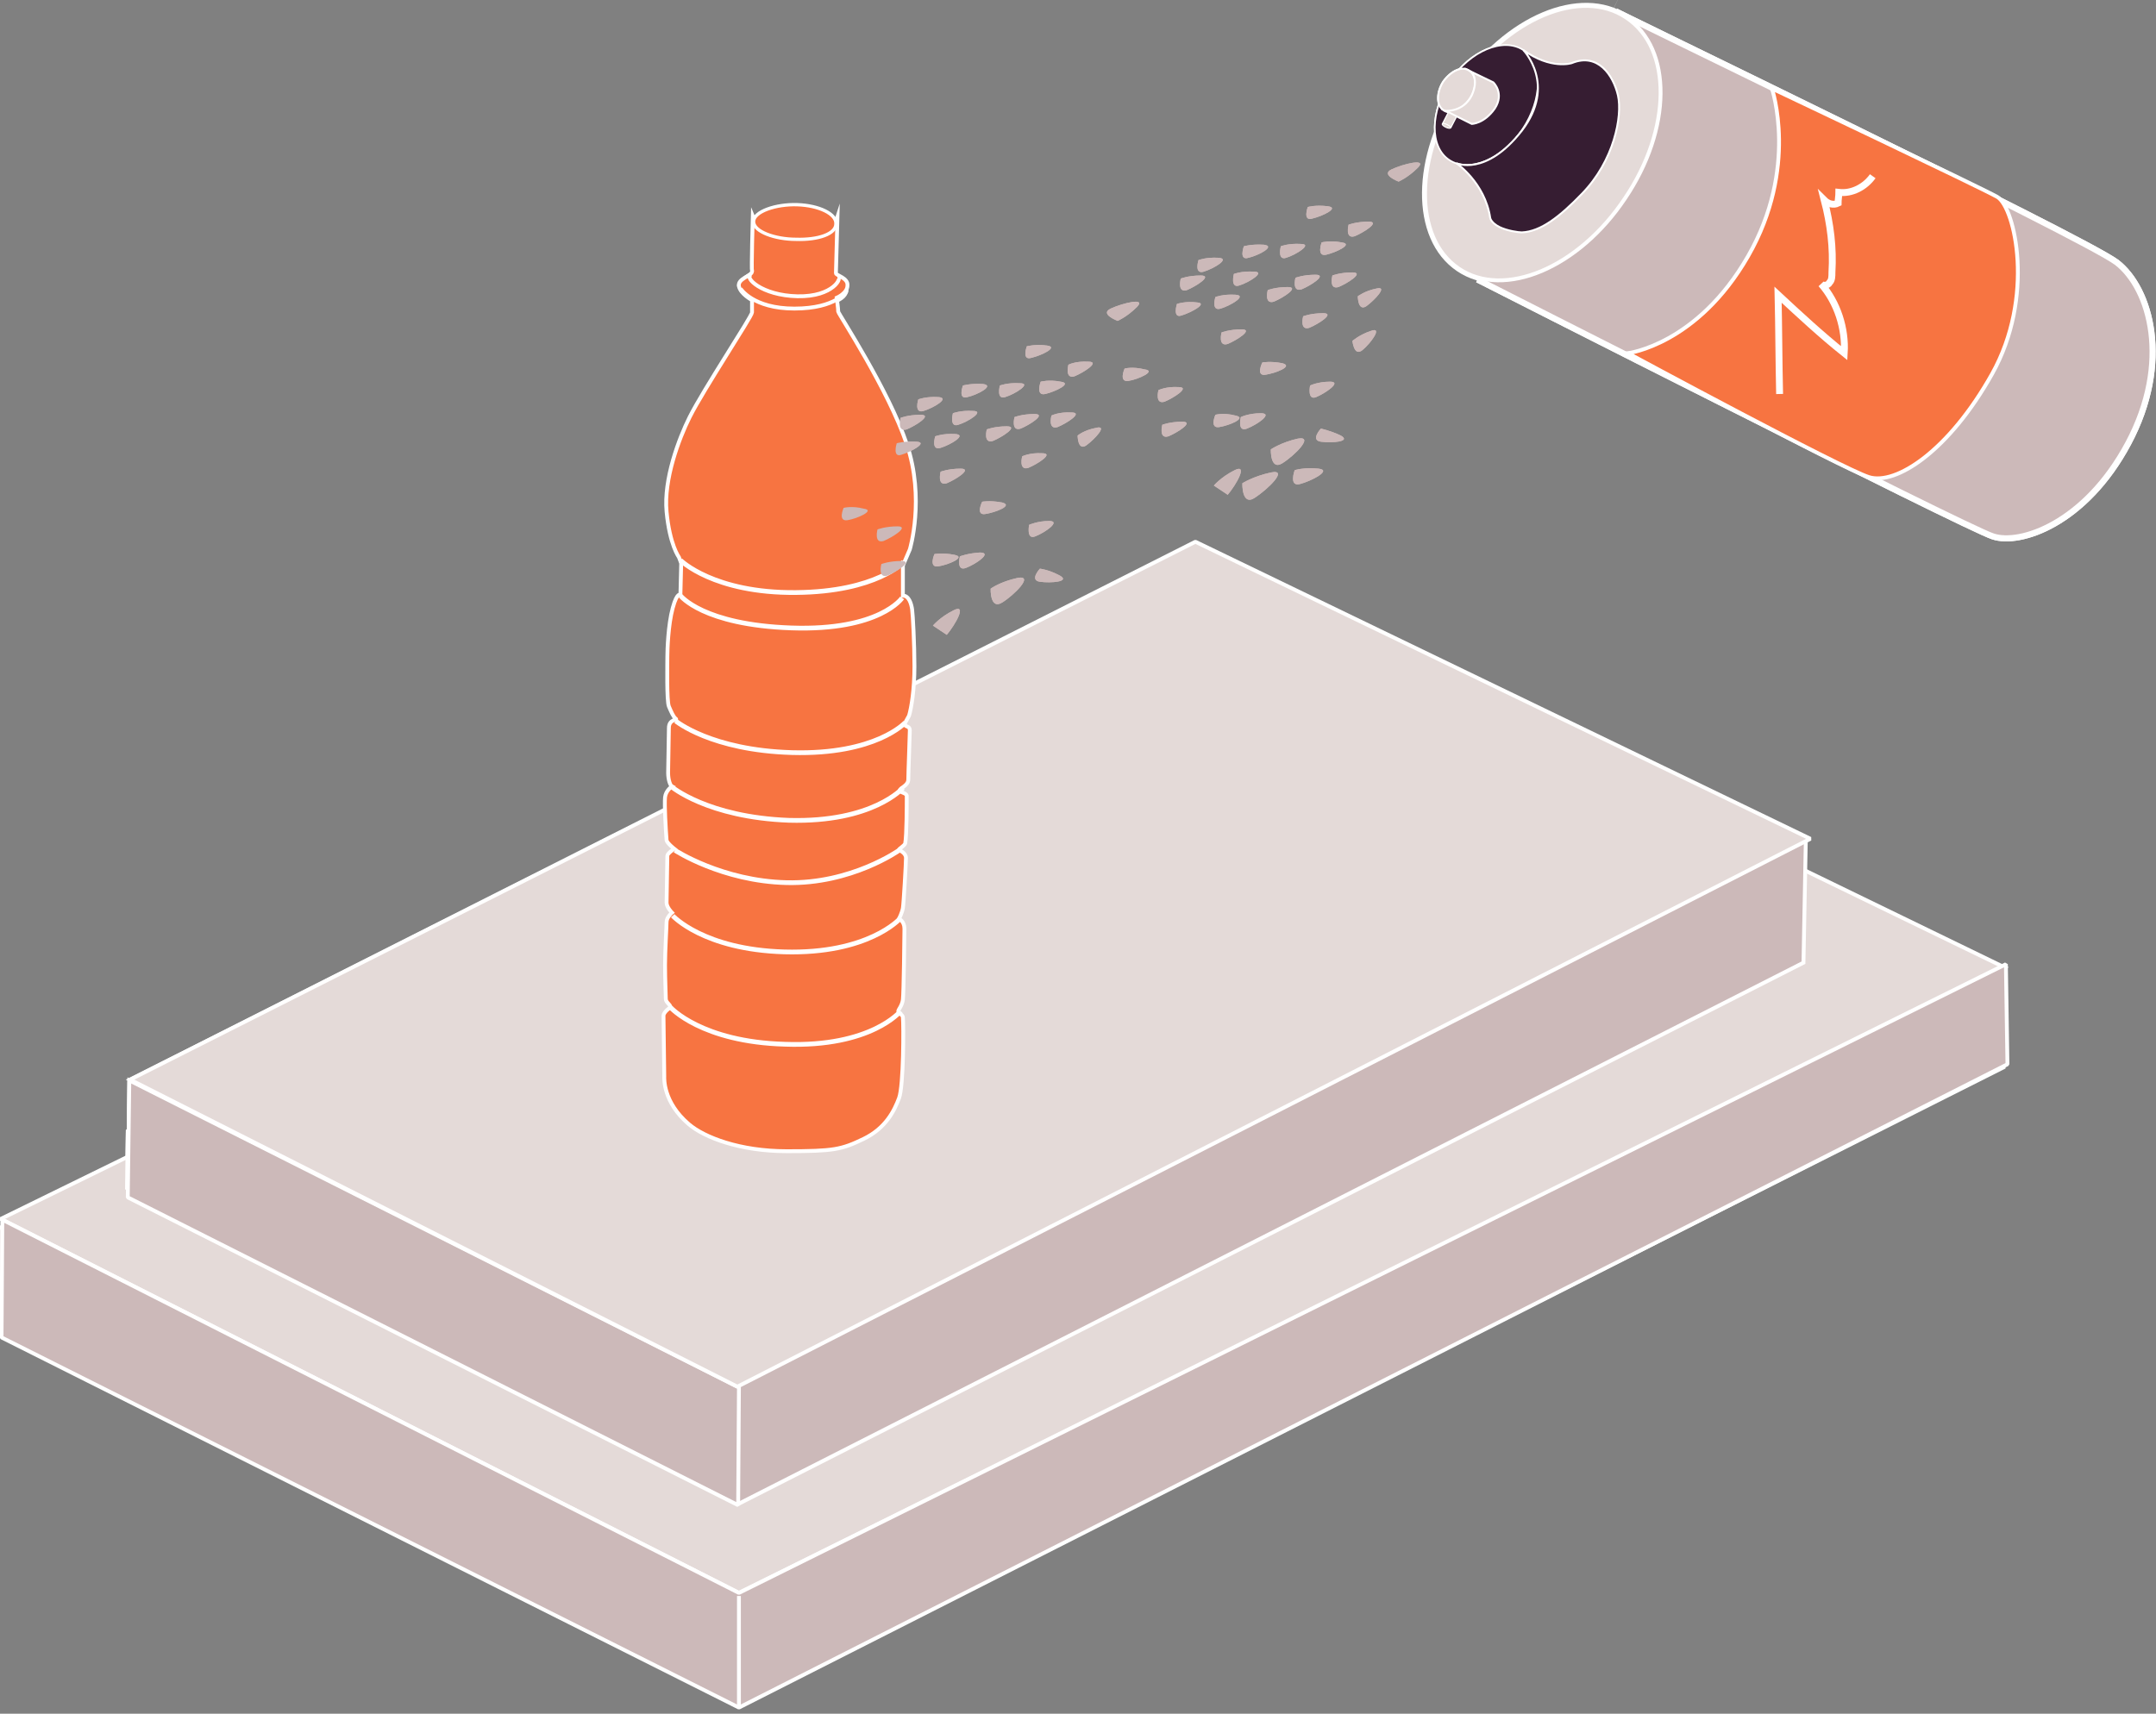 <?xml version="1.0" encoding="utf-8"?>
<!-- Generator: Adobe Illustrator 25.2.3, SVG Export Plug-In . SVG Version: 6.00 Build 0)  -->
<svg version="1.1" id="Layer_1" xmlns="http://www.w3.org/2000/svg" xmlns:xlink="http://www.w3.org/1999/xlink" x="0px" y="0px"
	 viewBox="0 0 280.1 222.7" style="enable-background:new 0 0 280.1 222.7;" xml:space="preserve">
<rect x="0" y="0" width="280.1" height="222.7" fill="#808080" stroke="none"/>
<style type="text/css">
	.st0{fill:#CCB9B9;stroke:#FFFFFF;stroke-width:0.5;stroke-linejoin:bevel;stroke-miterlimit:10;}
	.st1{fill:#CCB9B9;stroke:#FFFFFF;stroke-width:0.5;stroke-miterlimit:10;}
	.st2{fill:#E4DAD8;stroke:#FFFFFF;stroke-width:0.5;stroke-miterlimit:10;}
	.st3{fill:#E4DAD8;stroke:#FFFFFF;stroke-width:0.5;stroke-linejoin:bevel;stroke-miterlimit:10;}
	.st4{fill:#CCB9B9;}
	.st5{fill:#CCB9B9;stroke:#FFFFFF;stroke-width:0.791;stroke-miterlimit:10;}
	.st6{fill:#F77441;}
	.st7{fill:#B79797;stroke:#FFFFFF;stroke-width:0.791;stroke-miterlimit:10;}
	.st8{fill:#361D32;stroke:#FFFFFF;stroke-width:0.215;stroke-miterlimit:10;}
	.st9{fill:none;stroke:#361D32;stroke-width:0.14;stroke-miterlimit:10;}
	.st10{fill:#E4DAD8;stroke:#FFFFFF;stroke-width:0.215;stroke-miterlimit:10;}
	.st11{fill:none;stroke:#FFFFFF;stroke-width:0.895;stroke-miterlimit:10;}
	.st12{fill:#E4DAD8;stroke:#FFFFFF;stroke-width:0.154;stroke-miterlimit:10;}
	.st13{fill:#E4DAD8;stroke:#FFFFFF;stroke-width:0.123;stroke-miterlimit:10;}
	.st14{fill:#F77441;stroke:#FFFFFF;stroke-width:0.5;stroke-miterlimit:10;}
	.st15{fill:#361D32;stroke:#FFFFFF;stroke-width:0.25;stroke-miterlimit:10;}
	.st16{fill:#E4DAD8;stroke:#FFFFFF;stroke-width:0.25;stroke-miterlimit:10;}
	.st17{fill:none;stroke:#FFFFFF;stroke-width:0.5;stroke-miterlimit:10;}
	.st18{fill:#F77441;stroke:#FFFFFF;stroke-width:0.431;stroke-miterlimit:10;}
	.st19{fill:#F77441;stroke:#FFFFFF;stroke-width:0.61;stroke-miterlimit:10;}
	.st20{fill:none;stroke:#FFFFFF;stroke-width:0.615;stroke-miterlimit:10;}
</style>
<g>
	<g>
		<line class="st0" x1="95.6" y1="199.5" x2="95.5" y2="214.8"/>
		<polygon class="st1" points="16.5,154.4 96.3,194.8 231.6,126.7 231.9,111 156.5,76.5 16.6,147 		"/>
		<polygon class="st1" points="16.6,155.6 16.8,140.4 96.4,179.4 96.1,194.8 		"/>
		<polygon class="st1" points="-0.2,159.4 -0.2,172.1 96.7,221.1 260.3,138.7 260,125.7 96.6,207 		"/>
		<path class="st2" d="M16.9,140.3c0,0,79.4,39.1,79.5,39L231.6,111l-79.9-38.6L16.9,140.3z"/>
		<polygon class="st2" points="96,207 260.4,125.7 163.2,78.5 0.1,158.4 		"/>
		<polygon class="st1" points="16.5,154.4 96,195.4 234.3,125.1 234.6,109.4 156.5,76.5 16.6,147 		"/>
		<polygon class="st0" points="16.6,155.6 16.8,140.4 96,180.3 95.9,195.6 		"/>
		<polygon class="st0" points="0.3,158.5 0.2,173.8 96,221.9 260.8,138.3 260.6,125.3 96,207 		"/>
		<path class="st3" d="M16.9,140.3c0,0,78.9,39.9,78.9,39.9L235.2,109l-79.9-38.6L16.9,140.3z"/>
		<line class="st1" x1="96" y1="207.4" x2="96" y2="221.7"/>
	</g>
	<g>
		<path class="st4" d="M152.9,39.5c0,0-0.6,1.9,0.6,1.5c1.3-0.4,3.5-1.6,2-1.7C154,39.1,152.9,39.5,152.9,39.5"/>
		<path class="st4" d="M155.7,33.8c0,0-0.6,1.9,0.7,1.5c1.3-0.4,3.5-1.7,1.9-1.8S155.7,33.8,155.7,33.8"/>
		<path class="st4" d="M153.4,36.2c0,0-0.5,1.9,0.8,1.5c1.2-0.5,3.4-1.9,1.8-1.9C154.4,35.8,153.4,36.2,153.4,36.2"/>
		<path class="st4" d="M157.9,38.6c0,0-0.6,1.9,0.7,1.5c1.3-0.4,3.5-1.7,1.9-1.8C158.9,38.2,157.9,38.6,157.9,38.6"/>
		<path class="st4" d="M160.3,35.6c0,0-0.5,1.9,0.7,1.5c1.3-0.4,3.5-1.8,1.9-1.8C161.3,35.2,160.3,35.6,160.3,35.6"/>
		<path class="st4" d="M158.7,43.2c0,0-0.5,1.9,0.8,1.5c1.2-0.5,3.4-1.9,1.8-1.9C159.7,42.8,158.7,43.2,158.7,43.2"/>
		<path class="st4" d="M161.6,32c0,0-0.7,1.9,0.6,1.5c1.3-0.3,3.6-1.5,2-1.7C162.6,31.7,161.6,32,161.6,32"/>
		<path class="st4" d="M164.7,37.7c0,0-0.5,1.9,0.8,1.5c1.2-0.5,3.4-1.9,1.8-1.9C165.7,37.3,164.7,37.7,164.7,37.7"/>
		<path class="st4" d="M166.4,32c0,0-0.5,1.9,0.7,1.5c1.3-0.4,3.5-1.8,1.9-1.8C167.4,31.6,166.4,32,166.4,32"/>
		<path class="st4" d="M176.4,38.5c0,0,0,2,1.1,1.3c1.1-0.8,2.9-2.7,1.3-2.3C177.3,37.8,176.4,38.5,176.4,38.5"/>
		<path class="st4" d="M173.1,35.8c0,0-0.5,1.9,0.8,1.5c1.2-0.5,3.4-1.9,1.8-1.9C174.1,35.4,173.1,35.8,173.1,35.8"/>
		<path class="st4" d="M171.7,31.5c0,0-0.7,1.9,0.6,1.6c1.3-0.3,3.6-1.4,2-1.6C172.8,31.2,171.7,31.5,171.7,31.5"/>
		<path class="st4" d="M169.9,26.9c0,0-0.7,1.9,0.6,1.5c1.3-0.3,3.6-1.4,2-1.6C170.9,26.6,169.9,26.9,169.9,26.9"/>
		<path class="st4" d="M175.2,29.2c0,0-0.5,1.9,0.8,1.5c1.2-0.5,3.4-1.9,1.8-1.9C176.2,28.8,175.2,29.2,175.2,29.2"/>
		<path class="st4" d="M175.7,44.3c0,0,0.2,2.1,1.3,1.2c1.1-0.9,2.7-3.1,1.1-2.5C176.6,43.5,175.7,44.3,175.7,44.3"/>
		<path class="st4" d="M168.3,36.1c0,0-0.5,1.9,0.8,1.5c1.2-0.5,3.4-1.9,1.8-1.9C169.3,35.7,168.3,36.1,168.3,36.1"/>
		<path class="st4" d="M169.3,41.1c0,0-0.5,1.9,0.8,1.5c1.2-0.5,3.4-1.9,1.8-1.9C170.3,40.7,169.3,41.1,169.3,41.1"/>
		<path class="st4" d="M164,47.1c0,0-0.9,1.8,0.4,1.6c1.3-0.2,3.7-1.1,2.2-1.5C165.1,46.9,164,47.1,164,47.1"/>
		<path class="st4" d="M170.2,50.1c0,0-0.4,2,0.8,1.5s3.4-2,1.8-2C171.2,49.6,170.2,50.1,170.2,50.1"/>
		<path class="st4" d="M165.1,58.4c0,0-0.1,2.8,1.5,1.8c1.6-1,4.2-3.6,2-3.2C166.4,57.5,165.1,58.4,165.1,58.4"/>
		<path class="st4" d="M161.2,54.2c0,0-0.5,2,0.8,1.5c1.3-0.5,3.5-2,1.8-2C162.2,53.7,161.2,54.2,161.2,54.2"/>
		<path class="st4" d="M157.9,53.9c0,0-0.8,1.8,0.5,1.6s3.7-1.2,2.1-1.5C159,53.6,157.9,53.9,157.9,53.9"/>
		<path class="st4" d="M151,55.2c0,0-0.5,1.9,0.8,1.5c1.2-0.5,3.4-1.9,1.8-1.9C152,54.8,151,55.2,151,55.2"/>
		<path class="st4" d="M161.4,62.8c0,0-0.1,3,1.6,1.9c1.7-1.1,4.5-3.8,2.1-3.3C162.8,61.9,161.4,62.8,161.4,62.8"/>
		<path class="st4" d="M159.5,64.3c1.1-1.3,2.7-4.1,0.9-3.2c-1.8,0.9-2.7,2-2.7,2"/>
		<path class="st4" d="M171.6,55.7c0,0-1.4,1.5,0,1.7c1.4,0.2,4,0,2.6-0.8C172.7,55.9,171.6,55.7,171.6,55.7"/>
		<path class="st4" d="M168.2,61.1c0,0-0.8,2.2,0.7,1.8c1.5-0.4,4.2-1.8,2.4-2C169.4,60.7,168.2,61.1,168.2,61.1"/>
		<path class="st4" d="M150.5,50.7c0,0-0.5,1.9,0.8,1.5c1.2-0.5,3.4-1.9,1.8-1.9C151.5,50.2,150.5,50.7,150.5,50.7"/>
		<path class="st4" d="M146.1,47.9c0,0-0.8,1.8,0.5,1.6c1.3-0.2,3.7-1.3,2.1-1.5C147.1,47.6,146.1,47.9,146.1,47.9"/>
		<path class="st4" d="M181.7,23.6c0,0-2.4-0.9-0.9-1.6c1.5-0.7,4.7-1.5,3.4-0.2C182.9,23.1,181.7,23.6,181.7,23.6"/>
	</g>
	<g>
		<path class="st4" d="M116.5,57.6c0,0-0.6,1.9,0.6,1.5c1.3-0.4,3.5-1.6,2-1.7C117.5,57.3,116.5,57.6,116.5,57.6"/>
		<path class="st4" d="M119.3,51.9c0,0-0.6,1.9,0.7,1.5c1.3-0.4,3.5-1.7,1.9-1.8S119.3,51.9,119.3,51.9"/>
		<path class="st4" d="M117,54.3c0,0-0.5,1.9,0.8,1.5c1.2-0.5,3.4-1.9,1.8-1.9C118,53.9,117,54.3,117,54.3"/>
		<path class="st4" d="M121.5,56.7c0,0-0.6,1.9,0.7,1.5c1.3-0.4,3.5-1.7,1.9-1.8C122.5,56.3,121.5,56.7,121.5,56.7"/>
		<path class="st4" d="M123.8,53.7c0,0-0.5,1.9,0.7,1.5c1.3-0.4,3.5-1.8,1.9-1.8C124.8,53.3,123.8,53.7,123.8,53.7"/>
		<path class="st4" d="M122.2,61.3c0,0-0.5,1.9,0.8,1.5c1.2-0.5,3.4-1.9,1.8-1.9C123.2,60.9,122.2,61.3,122.2,61.3"/>
		<path class="st4" d="M125.1,50.1c0,0-0.7,1.9,0.6,1.5c1.3-0.3,3.6-1.5,2-1.7C126.1,49.8,125.1,50.1,125.1,50.1"/>
		<path class="st4" d="M128.2,55.8c0,0-0.5,1.9,0.8,1.5c1.2-0.5,3.4-1.9,1.8-1.9C129.2,55.4,128.2,55.8,128.2,55.8"/>
		<path class="st4" d="M129.9,50.1c0,0-0.5,1.9,0.7,1.5c1.3-0.4,3.5-1.8,1.9-1.8C130.9,49.7,129.9,50.1,129.9,50.1"/>
		<path class="st4" d="M140,56.6c0,0,0,2,1.1,1.3c1.1-0.8,2.9-2.7,1.3-2.3C140.8,55.9,140,56.6,140,56.6"/>
		<path class="st4" d="M136.6,54c0,0-0.5,1.9,0.8,1.5c1.2-0.5,3.4-1.9,1.8-1.9C137.6,53.5,136.6,54,136.6,54"/>
		<path class="st4" d="M135.2,49.6c0,0-0.7,1.9,0.6,1.6c1.3-0.3,3.6-1.4,2-1.6C136.3,49.3,135.2,49.6,135.2,49.6"/>
		<path class="st4" d="M133.4,45c0,0-0.7,1.9,0.6,1.5c1.3-0.3,3.6-1.4,2-1.6C134.5,44.7,133.4,45,133.4,45"/>
		<path class="st4" d="M138.8,47.4c0,0-0.5,1.9,0.8,1.5c1.2-0.5,3.4-1.9,1.8-1.9C139.7,46.9,138.8,47.4,138.8,47.4"/>
		<path class="st4" d="M131.8,54.2c0,0-0.5,1.9,0.8,1.5c1.2-0.5,3.4-1.9,1.8-1.9C132.8,53.8,131.8,54.2,131.8,54.2"/>
		<path class="st4" d="M132.8,59.3c0,0-0.5,1.9,0.8,1.5c1.2-0.5,3.4-1.9,1.8-1.9C133.8,58.8,132.8,59.3,132.8,59.3"/>
		<path class="st4" d="M127.6,65.2c0,0-0.9,1.8,0.4,1.6c1.3-0.2,3.7-1.1,2.2-1.5C128.6,65,127.6,65.2,127.6,65.2"/>
		<path class="st4" d="M133.7,68.2c0,0-0.4,2,0.8,1.5c1.3-0.5,3.4-2,1.8-2C134.8,67.7,133.7,68.2,133.7,68.2"/>
		<path class="st4" d="M128.7,76.5c0,0-0.1,2.8,1.5,1.8c1.6-1,4.2-3.6,2-3.2C129.9,75.6,128.7,76.5,128.7,76.5"/>
		<path class="st4" d="M124.7,72.3c0,0-0.5,2,0.8,1.5c1.3-0.5,3.5-2,1.8-2C125.7,71.9,124.7,72.3,124.7,72.3"/>
		<path class="st4" d="M121.4,72c0,0-0.8,1.8,0.5,1.6s3.7-1.2,2.1-1.5C122.5,71.8,121.4,72,121.4,72"/>
		<path class="st4" d="M114.5,73.3c0,0-0.5,1.9,0.8,1.5c1.2-0.5,3.4-1.9,1.8-1.9C115.5,72.9,114.5,73.3,114.5,73.3"/>
		<path class="st4" d="M123,82.5c1.1-1.3,2.7-4.1,0.9-3.2c-1.8,0.9-2.7,2-2.7,2"/>
		<path class="st4" d="M135.1,73.9c0,0-1.4,1.5,0,1.7c1.4,0.2,4,0,2.6-0.8C136.2,74,135.1,73.9,135.1,73.9"/>
		<path class="st4" d="M114,68.8c0,0-0.5,1.9,0.8,1.5c1.2-0.5,3.4-1.9,1.8-1.9C115,68.4,114,68.8,114,68.8"/>
		<path class="st4" d="M109.6,66c0,0-0.8,1.8,0.5,1.6c1.3-0.2,3.7-1.3,2.1-1.5C110.7,65.7,109.6,66,109.6,66"/>
		<path class="st4" d="M145.2,41.7c0,0-2.4-0.9-0.9-1.6s4.7-1.5,3.4-0.2C146.4,41.2,145.2,41.7,145.2,41.7"/>
	</g>
	<g>
		<path class="st5" d="M275,34.1c4.4,3.4,7.1,13,1.5,23.5c-5.6,10.5-14.1,13.3-17.6,12.1c-3.5-1.1-66.6-33.2-66.6-33.2l16.9-35.4
			C209.1,1.2,270.6,30.8,275,34.1z"/>
		<path class="st6" d="M259.5,25.6c2.3,1.4,4.9,13-0.7,23c-5.6,10-12.5,14.5-16,13.4c-3.5-1.1-31.3-16.1-31.3-16.1s9-1.1,15.6-12.6
			c6.6-11.5,3.1-21.8,3.1-21.8S257.2,24.3,259.5,25.6"/>
		<path class="st4" d="M211.1,25.8c-6,9-15.7,13.1-21.6,9.1c-5.9-4-5.8-14.5,0.2-23.5c6-9,15.7-13.1,21.6-9.1
			C217.3,6.3,217.2,16.8,211.1,25.8"/>
		<path class="st7" d="M211.1,25.8c-6,9-15.7,13.1-21.6,9.1c-5.9-4-5.8-14.5,0.2-23.5c6-9,15.7-13.1,21.6-9.1
			C217.3,6.3,217.2,16.8,211.1,25.8z"/>
		<path class="st4" d="M197.8,16.8c-2.6,3.9-6.9,5.7-9.5,4c-2.6-1.7-2.5-6.3,0.1-10.3c2.6-3.9,6.9-5.7,9.5-4
			C200.5,8.3,200.4,12.9,197.8,16.8"/>
		<path class="st8" d="M197.8,16.8c-2.6,3.9-6.9,5.7-9.5,4c-2.6-1.7-2.5-6.3,0.1-10.3c2.6-3.9,6.9-5.7,9.5-4
			C200.5,8.3,200.4,12.9,197.8,16.8z"/>
		<path class="st4" d="M194,14.4c-1,1.4-2.5,2.1-3.4,1.4c-0.9-0.6-0.9-2.3,0-3.7c1-1.4,2.5-2.1,3.4-1.4
			C194.9,11.3,194.9,13,194,14.4"/>
		<path class="st9" d="M194,14.4c-1,1.4-2.5,2.1-3.4,1.4c-0.9-0.6-0.9-2.3,0-3.7c1-1.4,2.5-2.1,3.4-1.4
			C194.9,11.3,194.9,13,194,14.4z"/>
		<path class="st8" d="M197.9,6.5c3.6,2.6,6.3,1.7,6.3,1.7c3.4-1.4,5.4,2.3,5.9,4.3c0.5,2-0.4,8.4-4.6,12.7
			c-4.2,4.3-8.3,6.3-11.7,3.2c-0.5-4.9-4.6-7.2-4.6-7.2s3.8,1.8,8.5-4.2C202.3,11,197.9,6.5,197.9,6.5"/>
		<path class="st4" d="M190.9,12.9c-1,1.4-2.5,2.1-3.4,1.4c-0.9-0.6-0.9-2.3,0-3.7c1-1.4,2.5-2.1,3.4-1.4
			C191.9,9.8,191.9,11.5,190.9,12.9"/>
		<path class="st10" d="M190.9,12.9c-1,1.4-2.5,2.1-3.4,1.4c-0.9-0.6-0.9-2.3,0-3.7c1-1.4,2.5-2.1,3.4-1.4
			C191.9,9.8,191.9,11.5,190.9,12.9z"/>
		<path class="st10" d="M191.1,9.3l2.9,1.4c0,0,1.5,1.4,0.2,3.4c-1.4,2-3,2-3,2l-3.4-1.7c0,0,2.3,0.2,3.4-2
			C192.2,10.2,191.1,9.3,191.1,9.3z"/>
		<path class="st11" d="M231.2,51.2c-0.1-4.3-0.1-8.6-0.2-12.9c2.8,2.6,5.6,5.2,8.6,7.6c0.2-3.2-0.9-6.6-3-9
			c0.3,0.3,0.9,0.2,1.1-0.2c0.3-0.3,0.3-0.8,0.3-1.3c0.2-3.2-0.2-6.3-1-9.4c0.5,0.5,1.2,0.7,1.8,0.4c0-0.5,0.1-0.9,0.1-1.4
			c1.7,0.2,3.4-0.7,4.4-2.1"/>
		<rect x="187.7" y="14.8" transform="matrix(0.888 0.46 -0.46 0.888 28.296 -84.883)" class="st12" width="1.2" height="1.6"/>
		<ellipse transform="matrix(0.429 -0.903 0.903 0.429 92.451 179.09)" class="st13" cx="188" cy="16.4" rx="0.2" ry="0.6"/>
	</g>
	<g>
		<path class="st4" d="M152.9,39.5c0,0-0.6,1.9,0.6,1.5c1.3-0.4,3.5-1.6,2-1.7C154,39.1,152.9,39.5,152.9,39.5"/>
		<path class="st4" d="M155.7,33.8c0,0-0.6,1.9,0.7,1.5c1.3-0.4,3.5-1.7,1.9-1.8S155.7,33.8,155.7,33.8"/>
		<path class="st4" d="M153.4,36.2c0,0-0.5,1.9,0.8,1.5c1.2-0.5,3.4-1.9,1.8-1.9C154.4,35.8,153.4,36.2,153.4,36.2"/>
		<path class="st4" d="M157.9,38.6c0,0-0.6,1.9,0.7,1.5c1.3-0.4,3.5-1.7,1.9-1.8C158.9,38.2,157.9,38.6,157.9,38.6"/>
		<path class="st4" d="M160.3,35.6c0,0-0.5,1.9,0.7,1.5c1.3-0.4,3.5-1.8,1.9-1.8C161.3,35.2,160.3,35.6,160.3,35.6"/>
		<path class="st4" d="M158.7,43.2c0,0-0.5,1.9,0.8,1.5c1.2-0.5,3.4-1.9,1.8-1.9C159.7,42.8,158.7,43.2,158.7,43.2"/>
		<path class="st4" d="M161.6,32c0,0-0.7,1.9,0.6,1.5c1.3-0.3,3.6-1.5,2-1.7C162.6,31.7,161.6,32,161.6,32"/>
		<path class="st4" d="M164.7,37.7c0,0-0.5,1.9,0.8,1.5c1.2-0.5,3.4-1.9,1.8-1.9C165.7,37.3,164.7,37.7,164.7,37.7"/>
		<path class="st4" d="M166.4,32c0,0-0.5,1.9,0.7,1.5c1.3-0.4,3.5-1.8,1.9-1.8C167.4,31.6,166.4,32,166.4,32"/>
		<path class="st4" d="M176.4,38.5c0,0,0,2,1.1,1.3c1.1-0.8,2.9-2.7,1.3-2.3C177.3,37.8,176.4,38.5,176.4,38.5"/>
		<path class="st4" d="M173.1,35.8c0,0-0.5,1.9,0.8,1.5c1.2-0.5,3.4-1.9,1.8-1.9C174.1,35.4,173.1,35.8,173.1,35.8"/>
		<path class="st4" d="M171.7,31.5c0,0-0.7,1.9,0.6,1.6c1.3-0.3,3.6-1.4,2-1.6C172.8,31.2,171.7,31.5,171.7,31.5"/>
		<path class="st4" d="M169.9,26.9c0,0-0.7,1.9,0.6,1.5c1.3-0.3,3.6-1.4,2-1.6C170.9,26.6,169.9,26.9,169.9,26.9"/>
		<path class="st4" d="M175.2,29.2c0,0-0.5,1.9,0.8,1.5c1.2-0.5,3.4-1.9,1.8-1.9C176.2,28.8,175.2,29.2,175.2,29.2"/>
		<path class="st4" d="M175.7,44.3c0,0,0.2,2.1,1.3,1.2c1.1-0.9,2.7-3.1,1.1-2.5C176.6,43.5,175.7,44.3,175.7,44.3"/>
		<path class="st4" d="M168.3,36.1c0,0-0.5,1.9,0.8,1.5c1.2-0.5,3.4-1.9,1.8-1.9C169.3,35.7,168.3,36.1,168.3,36.1"/>
		<path class="st4" d="M169.3,41.1c0,0-0.5,1.9,0.8,1.5c1.2-0.5,3.4-1.9,1.8-1.9C170.3,40.7,169.3,41.1,169.3,41.1"/>
		<path class="st4" d="M164,47.1c0,0-0.9,1.8,0.4,1.6c1.3-0.2,3.7-1.1,2.2-1.5C165.1,46.9,164,47.1,164,47.1"/>
		<path class="st4" d="M170.2,50.1c0,0-0.4,2,0.8,1.5s3.4-2,1.8-2C171.2,49.6,170.2,50.1,170.2,50.1"/>
		<path class="st4" d="M165.1,58.4c0,0-0.1,2.8,1.5,1.8c1.6-1,4.2-3.6,2-3.2C166.4,57.5,165.1,58.4,165.1,58.4"/>
		<path class="st4" d="M161.2,54.2c0,0-0.5,2,0.8,1.5c1.3-0.5,3.5-2,1.8-2C162.2,53.7,161.2,54.2,161.2,54.2"/>
		<path class="st4" d="M157.9,53.9c0,0-0.8,1.8,0.5,1.6s3.7-1.2,2.1-1.5C159,53.6,157.9,53.9,157.9,53.9"/>
		<path class="st4" d="M151,55.2c0,0-0.5,1.9,0.8,1.5c1.2-0.5,3.4-1.9,1.8-1.9C152,54.8,151,55.2,151,55.2"/>
		<path class="st4" d="M161.4,62.8c0,0-0.1,3,1.6,1.9c1.7-1.1,4.5-3.8,2.1-3.3C162.8,61.9,161.4,62.8,161.4,62.8"/>
		<path class="st4" d="M159.5,64.3c1.1-1.3,2.7-4.1,0.9-3.2c-1.8,0.9-2.7,2-2.7,2"/>
		<path class="st4" d="M171.6,55.7c0,0-1.4,1.5,0,1.7c1.4,0.2,4,0,2.6-0.8C172.7,55.9,171.6,55.7,171.6,55.7"/>
		<path class="st4" d="M168.2,61.1c0,0-0.8,2.2,0.7,1.8c1.5-0.4,4.2-1.8,2.4-2C169.4,60.7,168.2,61.1,168.2,61.1"/>
		<path class="st4" d="M150.5,50.7c0,0-0.5,1.9,0.8,1.5c1.2-0.5,3.4-1.9,1.8-1.9C151.5,50.2,150.5,50.7,150.5,50.7"/>
		<path class="st4" d="M146.1,47.9c0,0-0.8,1.8,0.5,1.6c1.3-0.2,3.7-1.3,2.1-1.5C147.1,47.6,146.1,47.9,146.1,47.9"/>
		<path class="st4" d="M181.7,23.6c0,0-2.4-0.9-0.9-1.6c1.5-0.7,4.7-1.5,3.4-0.2C182.9,23.1,181.7,23.6,181.7,23.6"/>
	</g>
	<g>
		<path class="st5" d="M275,34.1c4.4,3.4,7.1,13,1.5,23.5c-5.6,10.5-14.1,13.3-17.6,12.1c-3.5-1.1-66.6-33.2-66.6-33.2l16.9-35.4
			C209.1,1.2,270.6,30.8,275,34.1z"/>
		<path class="st14" d="M259.5,25.6c2.3,1.4,4.9,13-0.7,23c-5.6,10-12.5,14.5-16,13.4c-3.5-1.1-31.3-16.1-31.3-16.1s9-1.1,15.6-12.6
			c6.6-11.5,3.1-21.8,3.1-21.8S257.2,24.3,259.5,25.6"/>
		<path class="st4" d="M211.1,25.8c-6,9-15.7,13.1-21.6,9.1c-5.9-4-5.8-14.5,0.2-23.5c6-9,15.7-13.1,21.6-9.1
			C217.3,6.3,217.2,16.8,211.1,25.8"/>
		<path class="st3" d="M211.1,25.8c-6,9-15.7,13.1-21.6,9.1c-5.9-4-5.8-14.5,0.2-23.5c6-9,15.7-13.1,21.6-9.1
			C217.3,6.3,217.2,16.8,211.1,25.8z"/>
		<path class="st4" d="M197.8,16.8c-2.6,3.9-6.9,5.7-9.5,4c-2.6-1.7-2.5-6.3,0.1-10.3c2.6-3.9,6.9-5.7,9.5-4
			C200.5,8.3,200.4,12.9,197.8,16.8"/>
		<path class="st8" d="M197.8,16.8c-2.6,3.9-6.9,5.7-9.5,4c-2.6-1.7-2.5-6.3,0.1-10.3c2.6-3.9,6.9-5.7,9.5-4
			C200.5,8.3,200.4,12.9,197.8,16.8z"/>
		<path class="st4" d="M194,14.4c-1,1.4-2.5,2.1-3.4,1.4c-0.9-0.6-0.9-2.3,0-3.7c1-1.4,2.5-2.1,3.4-1.4
			C194.9,11.3,194.9,13,194,14.4"/>
		<path class="st9" d="M194,14.4c-1,1.4-2.5,2.1-3.4,1.4c-0.9-0.6-0.9-2.3,0-3.7c1-1.4,2.5-2.1,3.4-1.4
			C194.9,11.3,194.9,13,194,14.4z"/>
		<path class="st15" d="M197.9,6.5c3.6,2.6,6.3,1.7,6.3,1.7c3.4-1.4,5.4,1.6,6,4.2c0.6,2.7-0.5,8.5-4.7,12.8c-2.8,2.9-5.3,4.9-7.8,5
			c-0.4,0-1.9-0.2-2.9-0.7s-1.2-1.1-1.2-1.2c-0.7-4.6-4.4-7.1-4.4-7.1s3.8,1.8,8.5-4.2C202.3,11,197.9,6.5,197.9,6.5"/>
		<path class="st4" d="M190.9,12.9c-1,1.4-2.5,2.1-3.4,1.4c-0.9-0.6-0.9-2.3,0-3.7c1-1.4,2.5-2.1,3.4-1.4
			C191.9,9.8,191.9,11.5,190.9,12.9"/>
		<path class="st16" d="M190.9,12.9c-1,1.4-2.5,2.1-3.4,1.4c-0.9-0.6-0.9-2.3,0-3.7c1-1.4,2.5-2.1,3.4-1.4
			C191.9,9.8,191.9,11.5,190.9,12.9z"/>
		<path class="st16" d="M191.1,9.3l2.9,1.4c0,0,1.5,1.4,0.2,3.4c-1.4,2-3,2-3,2l-3.4-1.7c0,0,2.3,0.2,3.4-2
			C192.2,10.2,191.1,9.3,191.1,9.3z"/>
		<path class="st11" d="M231.2,51.2c-0.1-4.3-0.1-8.6-0.2-12.9c2.8,2.6,5.6,5.2,8.6,7.6c0.2-3.2-0.9-6.6-3-9
			c0.3,0.3,0.9,0.2,1.1-0.2c0.3-0.3,0.3-0.8,0.3-1.3c0.2-3.2-0.2-6.3-1-9.4c0.5,0.5,1.2,0.7,1.8,0.4c0-0.5,0.1-0.9,0.1-1.4
			c1.7,0.2,3.4-0.7,4.4-2.1"/>
		<rect x="187.7" y="14.8" transform="matrix(0.888 0.46 -0.46 0.888 28.296 -84.883)" class="st12" width="1.2" height="1.6"/>
		<ellipse transform="matrix(0.429 -0.903 0.903 0.429 92.451 179.09)" class="st13" cx="188" cy="16.4" rx="0.2" ry="0.6"/>
	</g>
	<g>
		<path class="st14" d="M96,37.1c0.6-1.5,3.7-2.7,7.4-2.6c3.7,0.1,6.6,1.4,6.6,3c0,1.6-2.4,2.3-6.7,2.4C99,40,95.9,37.3,96,37.1z"/>
		<path class="st14" d="M96,37.2c0.2,1,1.7,1.8,1.7,1.8s0,1.2,0,1.6c0,0.5-6.3,10-8.1,13.6c-1.4,2.8-3.4,8.1-3,12.3
			c0.4,4.3,1.6,5.9,1.6,5.9l0.3,0.8c0,0-0.1,3.8-0.1,4s-0.4-0.4-1,1.8c-0.6,2.2-0.7,5.5-0.7,6.3c0,0.9-0.1,5.8,0.2,6.5
			c0.3,0.7,0.6,1.4,0.9,1.6c0.3,0.2-0.9,0-0.9,1.2c0,1.2-0.1,4.8-0.1,5.8s0.3,1.7,0.5,1.8c0,0-0.8,0.5-0.9,1.4
			c-0.1,1,0.1,4.3,0.2,5.6c0.1,0.4,1,1.1,1,1.1s-0.9,0.6-0.9,0.9c0,0-0.1,5.5-0.1,6.1c0,0.6,0.7,1.3,0.7,1.3s-0.7,0.6-0.7,1.2
			c0,0.6-0.2,3.7-0.2,5.6c0,1.9,0.1,3.9,0.1,4.4s0.6,0.7,0.6,1.1c0,0-0.9,0.6-0.9,1.1c0,0.6,0.1,7.9,0.1,7.9c0,0.2-0.2,3.3,3.2,6.2
			c2,1.7,6.6,3.5,12.7,3.5c6.1,0,7.1-0.2,10-1.6c2.9-1.4,4-3.7,4.6-5.3s0.6-9.5,0.5-10.5c0-0.3-0.6-0.6-0.6-0.8
			c0-0.2,0.5-0.7,0.6-1.5s0.2-8.2,0.2-9.2s-0.7-1.3-0.7-1.3s0.4-0.8,0.5-1.4c0.1-0.6,0.4-5.8,0.4-6.5c0-0.7-0.9-1-0.9-1.1
			c0-0.1,0.7-0.5,0.8-0.8c0.2-1,0.2-5.5,0.2-5.5c0-0.2,0-0.6,0-0.7c-0.1-0.4-0.9-0.4-0.9-0.7c0-0.3,1.1-0.6,1.1-1.4s0.2-5.8,0.2-6.4
			c0-0.6-0.6-0.4-0.7-0.8c0,0,0.5-0.9,0.6-1.1c0.3-1,0.7-3.4,0.7-6.4c0-2.9-0.2-6.7-0.3-7.4s-0.4-1.8-1.2-1.8c0-0.1,0-3.9,0-3.9
			l0.9-2.1c0,0,2-6.6-0.4-13.7s-8.8-16.8-8.9-17.2c0-0.4-0.2-1.8-0.2-1.8s1.4-0.6,1.4-1.6c0.1-1-1.5-1.3-1.5-1.6l0.2-7.3
			c0,0-0.8,2.5-4.9,2.4c-5.1-0.1-6.1-2.5-6.1-2.5s-0.2,7-0.1,7.2C97.6,35.9,95.8,36.2,96,37.2z"/>
		<path class="st17" d="M97.6,35.7c-1,0.3,1.3,2.7,6,2.8s5.9-2.5,5.2-2.5"/>
		<path class="st17" d="M110,37.8c0,0-1.3,2.3-6.8,2.3c-5.4,0-7-2.6-7-2.6"/>
		<path class="st18" d="M97.9,28.8c0-1.3,2.9-2.3,5.7-2.2c2.8,0.1,5.1,1.2,5,2.5c0,1.3-2.3,2.1-5.2,2
			C100.7,31.1,97.9,30.1,97.9,28.8z"/>
		<path class="st19" d="M103.6,29.3"/>
		<path class="st19" d="M120.7,65.9"/>
		<path class="st20" d="M87.8,93.7c0,0,4.6,3.8,15.1,4.1c10.9,0.3,14.7-3.9,14.7-3.9"/>
		<path class="st20" d="M87.2,102.2c0,0,4.7,4,15.3,4.4c10.9,0.3,14.8-4.2,14.8-4.2"/>
		<path class="st20" d="M87.4,119c0,0,4,4.4,14.5,4.7c10.9,0.3,15-4.3,15-4.3"/>
		<path class="st20" d="M87.7,110.5c0,0,6.1,4,14.5,4.2c8.4,0.2,14.6-4.2,14.6-4.2"/>
		<path class="st20" d="M87.1,130.9c0,0,4,4.5,14.9,4.8c11.2,0.4,15-4.3,15-4.3"/>
		<path class="st20" d="M88.4,72.8c0,0,4.3,4.3,15,4.2c10.6-0.1,14-4,14-4"/>
		<path class="st20" d="M88.4,77.4c0,0,2.9,3.8,14.4,4.2s14.4-3.9,14.4-3.9"/>
	</g>
	<g>
		<path class="st4" d="M116.5,57.6c0,0-0.6,1.9,0.6,1.5c1.3-0.4,3.5-1.6,2-1.7C117.5,57.3,116.5,57.6,116.5,57.6"/>
		<path class="st4" d="M119.3,51.9c0,0-0.6,1.9,0.7,1.5c1.3-0.4,3.5-1.7,1.9-1.8S119.3,51.9,119.3,51.9"/>
		<path class="st4" d="M117,54.3c0,0-0.5,1.9,0.8,1.5c1.2-0.5,3.4-1.9,1.8-1.9C118,53.9,117,54.3,117,54.3"/>
		<path class="st4" d="M121.5,56.7c0,0-0.6,1.9,0.7,1.5c1.3-0.4,3.5-1.7,1.9-1.8C122.5,56.3,121.5,56.7,121.5,56.7"/>
		<path class="st4" d="M123.8,53.7c0,0-0.5,1.9,0.7,1.5c1.3-0.4,3.5-1.8,1.9-1.8C124.8,53.3,123.8,53.7,123.8,53.7"/>
		<path class="st4" d="M122.2,61.3c0,0-0.5,1.9,0.8,1.5c1.2-0.5,3.4-1.9,1.8-1.9C123.2,60.9,122.2,61.3,122.2,61.3"/>
		<path class="st4" d="M125.1,50.1c0,0-0.7,1.9,0.6,1.5c1.3-0.3,3.6-1.5,2-1.7C126.1,49.8,125.1,50.1,125.1,50.1"/>
		<path class="st4" d="M128.2,55.8c0,0-0.5,1.9,0.8,1.5c1.2-0.5,3.4-1.9,1.8-1.9C129.2,55.4,128.2,55.8,128.2,55.8"/>
		<path class="st4" d="M129.9,50.1c0,0-0.5,1.9,0.7,1.5c1.3-0.4,3.5-1.8,1.9-1.8C130.9,49.7,129.9,50.1,129.9,50.1"/>
		<path class="st4" d="M140,56.6c0,0,0,2,1.1,1.3c1.1-0.8,2.9-2.7,1.3-2.3C140.8,55.9,140,56.6,140,56.6"/>
		<path class="st4" d="M136.6,54c0,0-0.5,1.9,0.8,1.5c1.2-0.5,3.4-1.9,1.8-1.9C137.6,53.5,136.6,54,136.6,54"/>
		<path class="st4" d="M135.2,49.6c0,0-0.7,1.9,0.6,1.6c1.3-0.3,3.6-1.4,2-1.6C136.3,49.3,135.2,49.6,135.2,49.6"/>
		<path class="st4" d="M133.4,45c0,0-0.7,1.9,0.6,1.5c1.3-0.3,3.6-1.4,2-1.6C134.5,44.7,133.4,45,133.4,45"/>
		<path class="st4" d="M138.8,47.4c0,0-0.5,1.9,0.8,1.5c1.2-0.5,3.4-1.9,1.8-1.9C139.7,46.9,138.8,47.4,138.8,47.4"/>
		<path class="st4" d="M131.8,54.2c0,0-0.5,1.9,0.8,1.5c1.2-0.5,3.4-1.9,1.8-1.9C132.8,53.8,131.8,54.2,131.8,54.2"/>
		<path class="st4" d="M132.8,59.3c0,0-0.5,1.9,0.8,1.5c1.2-0.5,3.4-1.9,1.8-1.9C133.8,58.8,132.8,59.3,132.8,59.3"/>
		<path class="st4" d="M127.6,65.2c0,0-0.9,1.8,0.4,1.6c1.3-0.2,3.7-1.1,2.2-1.5C128.6,65,127.6,65.2,127.6,65.2"/>
		<path class="st4" d="M133.7,68.2c0,0-0.4,2,0.8,1.5c1.3-0.5,3.4-2,1.8-2C134.8,67.7,133.7,68.2,133.7,68.2"/>
		<path class="st4" d="M128.7,76.5c0,0-0.1,2.8,1.5,1.8c1.6-1,4.2-3.6,2-3.2C129.9,75.6,128.7,76.5,128.7,76.5"/>
		<path class="st4" d="M124.7,72.3c0,0-0.5,2,0.8,1.5c1.3-0.5,3.5-2,1.8-2C125.7,71.9,124.7,72.3,124.7,72.3"/>
		<path class="st4" d="M121.4,72c0,0-0.8,1.8,0.5,1.6s3.7-1.2,2.1-1.5C122.5,71.8,121.4,72,121.4,72"/>
		<path class="st4" d="M114.5,73.3c0,0-0.5,1.9,0.8,1.5c1.2-0.5,3.4-1.9,1.8-1.9C115.5,72.9,114.5,73.3,114.5,73.3"/>
		<path class="st4" d="M123,82.5c1.1-1.3,2.7-4.1,0.9-3.2c-1.8,0.9-2.7,2-2.7,2"/>
		<path class="st4" d="M135.1,73.9c0,0-1.4,1.5,0,1.7c1.4,0.2,4,0,2.6-0.8C136.2,74,135.1,73.9,135.1,73.9"/>
		<path class="st4" d="M114,68.8c0,0-0.5,1.9,0.8,1.5c1.2-0.5,3.4-1.9,1.8-1.9C115,68.4,114,68.8,114,68.8"/>
		<path class="st4" d="M109.6,66c0,0-0.8,1.8,0.5,1.6c1.3-0.2,3.7-1.3,2.1-1.5C110.7,65.7,109.6,66,109.6,66"/>
		<path class="st4" d="M145.2,41.7c0,0-2.4-0.9-0.9-1.6s4.7-1.5,3.4-0.2C146.4,41.2,145.2,41.7,145.2,41.7"/>
	</g>
</g>
</svg>
